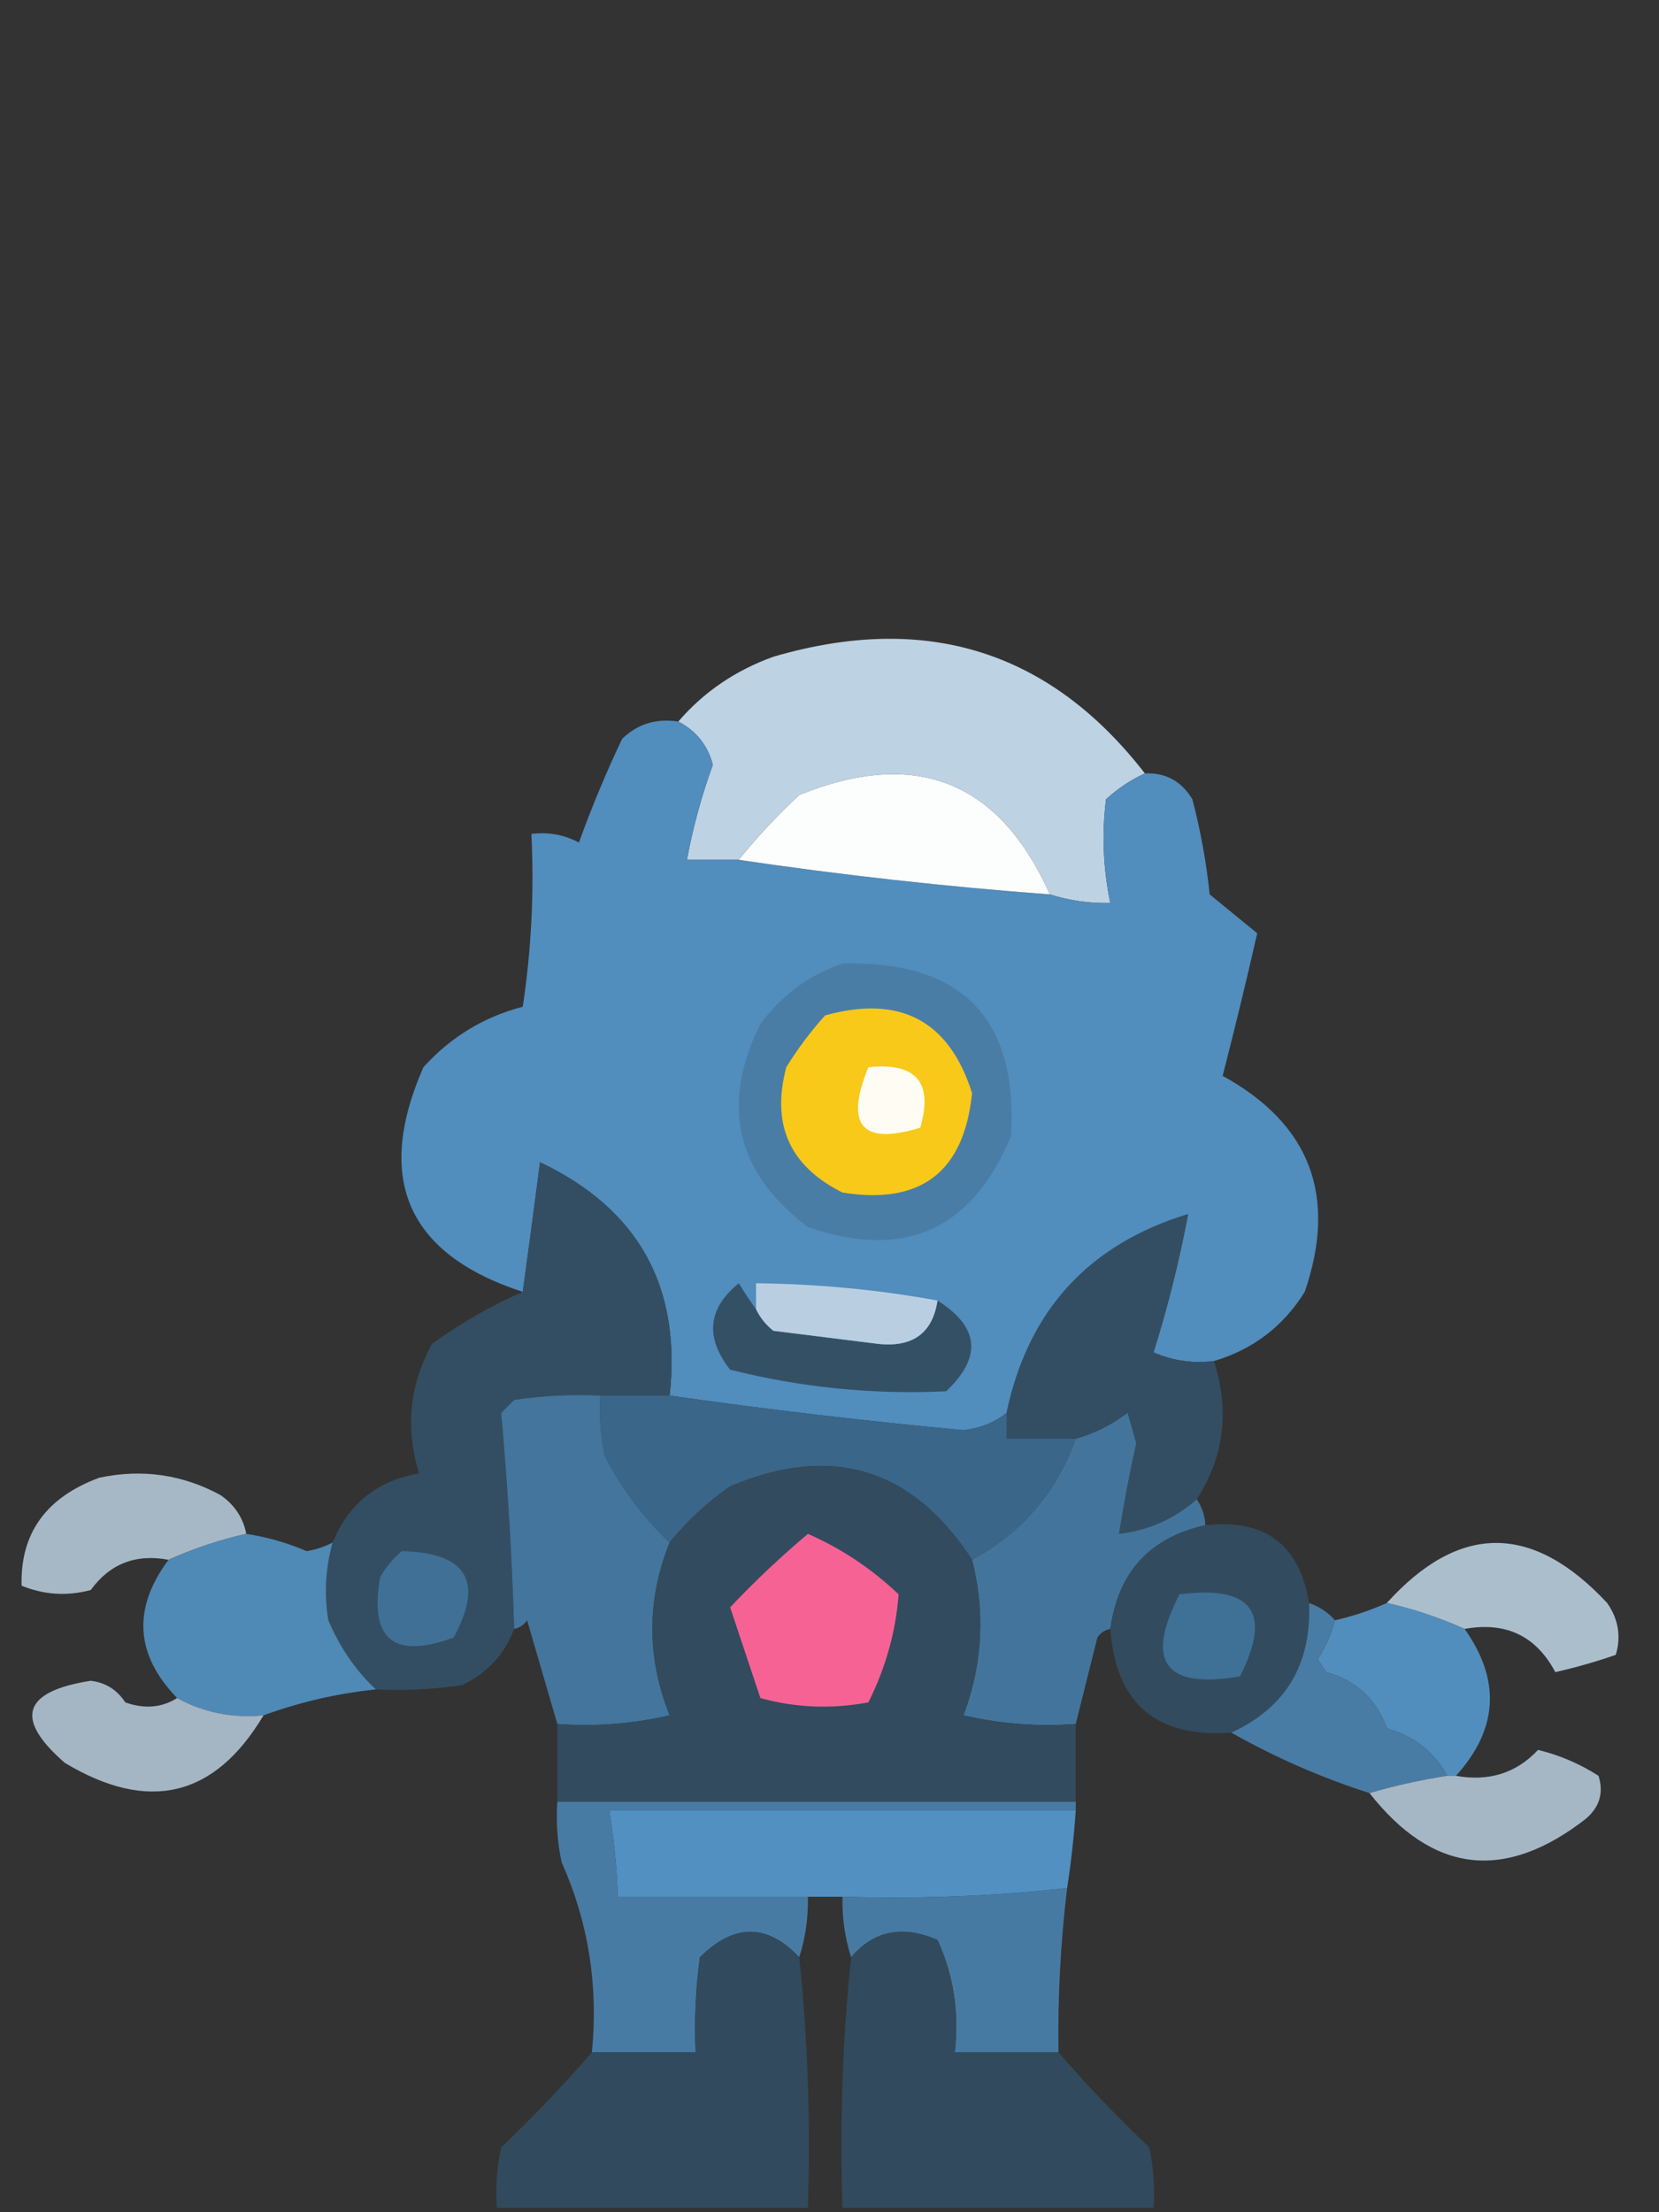 <?xml version="1.0" encoding="UTF-8"?>
<!DOCTYPE svg PUBLIC "-//W3C//DTD SVG 1.1//EN" "http://www.w3.org/Graphics/SVG/1.1/DTD/svg11.dtd">
<svg xmlns="http://www.w3.org/2000/svg" version="1.1" width="192px" height="256px" style="shape-rendering:geometricPrecision; text-rendering:geometricPrecision; image-rendering:optimizeQuality; fill-rule:evenodd; clip-rule:evenodd" xmlns:xlink="http://www.w3.org/1999/xlink">
<rect width="100%" height="100%" fill="#333333" stroke="none"/>
<g><path style="opacity:0.995" fill="#bed3e4" d="M 132.5,89.5 C 130.909,90.219 129.409,91.219 128,92.5C 127.503,96.524 127.669,100.524 128.5,104.5C 126.097,104.552 123.764,104.219 121.5,103.5C 115.637,90.374 105.97,86.541 92.5,92C 89.961,94.37 87.628,96.87 85.5,99.5C 83.5,99.5 81.5,99.5 79.5,99.5C 80.188,95.779 81.188,92.112 82.5,88.5C 81.905,86.239 80.571,84.572 78.5,83.5C 81.439,80.082 85.106,77.582 89.5,76C 107.174,70.82 121.507,75.32 132.5,89.5 Z"/></g>
<g><path style="opacity:1" fill="#518dbd" d="M 78.5,83.5 C 80.571,84.572 81.905,86.239 82.5,88.5C 81.188,92.112 80.188,95.779 79.5,99.5C 81.5,99.5 83.5,99.5 85.5,99.5C 97.433,101.265 109.433,102.599 121.5,103.5C 123.764,104.219 126.097,104.552 128.5,104.5C 127.669,100.524 127.503,96.524 128,92.5C 129.409,91.219 130.909,90.219 132.5,89.5C 134.903,89.393 136.736,90.393 138,92.5C 138.945,96.114 139.612,99.781 140,103.5C 141.833,105 143.667,106.5 145.5,108C 144.243,113.526 142.91,119.026 141.5,124.5C 151.638,130.069 154.805,138.403 151,149.5C 148.506,153.496 145.006,156.163 140.5,157.5C 138.076,157.808 135.743,157.474 133.5,156.5C 135.149,151.238 136.482,145.904 137.5,140.5C 125.978,144.023 118.978,151.69 116.5,163.5C 115.121,164.609 113.455,165.276 111.5,165.5C 100.11,164.444 88.777,163.11 77.5,161.5C 78.885,148.9 73.885,139.9 62.5,134.5C 61.833,139.651 61.166,144.651 60.5,149.5C 47.156,145.139 43.322,136.472 49,123.5C 52.16,120.006 55.994,117.672 60.5,116.5C 61.497,109.866 61.83,103.2 61.5,96.5C 63.467,96.261 65.3,96.594 67,97.5C 68.472,93.419 70.138,89.419 72,85.5C 73.789,83.771 75.956,83.104 78.5,83.5 Z"/></g>
<g><path style="opacity:1" fill="#fcfdfd" d="M 121.5,103.5 C 109.433,102.599 97.433,101.265 85.5,99.5C 87.628,96.87 89.961,94.37 92.5,92C 105.97,86.541 115.637,90.374 121.5,103.5 Z"/></g>
<g><path style="opacity:1" fill="#497da5" d="M 97.5,111.5 C 111.334,111.166 117.834,117.832 117,131.5C 112.491,142.339 104.658,145.839 93.5,142C 85.185,135.714 83.352,127.881 88,118.5C 90.529,115.115 93.696,112.782 97.5,111.5 Z"/></g>
<g><path style="opacity:1" fill="#f8c919" d="M 95.5,117.5 C 104.178,115.101 109.845,118.101 112.5,126.5C 111.568,135.633 106.568,139.467 97.5,138C 91.397,134.96 89.231,130.126 91,123.5C 92.332,121.34 93.832,119.34 95.5,117.5 Z"/></g>
<g><path style="opacity:1" fill="#fffcf4" d="M 100.5,123.5 C 106.033,122.921 108.033,125.255 106.5,130.5C 99.742,132.575 97.742,130.242 100.5,123.5 Z"/></g>
<g><path style="opacity:1" fill="#334e62" d="M 77.5,161.5 C 74.833,161.5 72.167,161.5 69.5,161.5C 66.15,161.335 62.817,161.502 59.5,162C 59,162.5 58.5,163 58,163.5C 58.767,172.054 59.267,180.387 59.5,188.5C 58.409,191.428 56.409,193.594 53.5,195C 50.183,195.498 46.85,195.665 43.5,195.5C 41.165,193.306 39.332,190.639 38,187.5C 37.505,184.469 37.671,181.469 38.5,178.5C 40.325,174.014 43.658,171.348 48.5,170.5C 46.889,165.282 47.389,160.282 50,155.5C 53.456,153.033 56.956,151.033 60.5,149.5C 61.166,144.651 61.833,139.651 62.5,134.5C 73.885,139.9 78.885,148.9 77.5,161.5 Z"/></g>
<g><path style="opacity:1" fill="#334e63" d="M 140.5,157.5 C 142.326,163.277 141.659,168.61 138.5,173.5C 135.896,175.782 132.896,177.116 129.5,177.5C 130.058,173.989 130.724,170.489 131.5,167C 131.167,165.833 130.833,164.667 130.5,163.5C 128.68,164.883 126.68,165.883 124.5,166.5C 121.833,166.5 119.167,166.5 116.5,166.5C 116.5,165.5 116.5,164.5 116.5,163.5C 118.978,151.69 125.978,144.023 137.5,140.5C 136.482,145.904 135.149,151.238 133.5,156.5C 135.743,157.474 138.076,157.808 140.5,157.5 Z"/></g>
<g><path style="opacity:1" fill="#345065" d="M 87.5,151.5 C 87.953,152.458 88.62,153.292 89.5,154C 93.5,154.5 97.5,155 101.5,155.5C 105.589,155.979 107.922,154.312 108.5,150.5C 113.343,153.553 113.676,157.053 109.5,161C 101.047,161.402 92.714,160.569 84.5,158.5C 81.572,154.757 81.905,151.424 85.5,148.5C 86.176,149.602 86.842,150.602 87.5,151.5 Z"/></g>
<g><path style="opacity:1" fill="#b9cfe1" d="M 108.5,150.5 C 107.922,154.312 105.589,155.979 101.5,155.5C 97.5,155 93.5,154.5 89.5,154C 88.62,153.292 87.953,152.458 87.5,151.5C 87.5,150.5 87.5,149.5 87.5,148.5C 94.604,148.577 101.604,149.244 108.5,150.5 Z"/></g>
<g><path style="opacity:1" fill="#3a6689" d="M 69.5,161.5 C 72.167,161.5 74.833,161.5 77.5,161.5C 88.777,163.11 100.11,164.444 111.5,165.5C 113.455,165.276 115.121,164.609 116.5,163.5C 116.5,164.5 116.5,165.5 116.5,166.5C 119.167,166.5 121.833,166.5 124.5,166.5C 122.281,172.717 118.281,177.384 112.5,180.5C 105.584,169.882 96.25,167.049 84.5,172C 81.833,173.862 79.5,176.028 77.5,178.5C 74.447,175.61 71.947,172.276 70,168.5C 69.503,166.19 69.337,163.857 69.5,161.5 Z"/></g>
<g><path style="opacity:1" fill="#43759c" d="M 138.5,173.5 C 139.11,174.391 139.443,175.391 139.5,176.5C 133.083,177.919 129.416,181.919 128.5,188.5C 127.883,188.611 127.383,188.944 127,189.5C 126.162,192.852 125.329,196.185 124.5,199.5C 120.116,199.826 115.783,199.492 111.5,198.5C 113.714,192.604 114.047,186.604 112.5,180.5C 118.281,177.384 122.281,172.717 124.5,166.5C 126.68,165.883 128.68,164.883 130.5,163.5C 130.833,164.667 131.167,165.833 131.5,167C 130.724,170.489 130.058,173.989 129.5,177.5C 132.896,177.116 135.896,175.782 138.5,173.5 Z"/></g>
<g><path style="opacity:0.957" fill="#abbecc" d="M 28.5,177.5 C 25.453,178.183 22.453,179.183 19.5,180.5C 15.719,179.789 12.719,180.955 10.5,184C 7.77,184.728 5.103,184.562 2.5,183.5C 2.333,177.44 5.333,173.274 11.5,171C 16.44,169.959 21.107,170.626 25.5,173C 27.141,174.129 28.141,175.629 28.5,177.5 Z"/></g>
<g><path style="opacity:1" fill="#43759d" d="M 69.5,161.5 C 69.337,163.857 69.503,166.19 70,168.5C 71.947,172.276 74.447,175.61 77.5,178.5C 74.837,185.141 74.837,191.808 77.5,198.5C 73.217,199.492 68.884,199.826 64.5,199.5C 63.341,195.535 62.174,191.535 61,187.5C 60.617,188.056 60.117,188.389 59.5,188.5C 59.267,180.387 58.767,172.054 58,163.5C 58.5,163 59,162.5 59.5,162C 62.817,161.502 66.15,161.335 69.5,161.5 Z"/></g>
<g><path style="opacity:1" fill="#4f89b6" d="M 28.5,177.5 C 30.905,177.866 33.238,178.533 35.5,179.5C 36.584,179.315 37.584,178.982 38.5,178.5C 37.671,181.469 37.505,184.469 38,187.5C 39.332,190.639 41.165,193.306 43.5,195.5C 39.019,195.968 34.686,196.968 30.5,198.5C 26.915,198.848 23.582,198.181 20.5,196.5C 15.643,191.484 15.309,186.151 19.5,180.5C 22.453,179.183 25.453,178.183 28.5,177.5 Z"/></g>
<g><path style="opacity:1" fill="#407096" d="M 46.5,179.5 C 54.022,179.67 56.022,183.003 52.5,189.5C 45.55,192.046 42.717,189.713 44,182.5C 44.698,181.309 45.531,180.309 46.5,179.5 Z"/></g>
<g><path style="opacity:1" fill="#324b5f" d="M 112.5,180.5 C 114.047,186.604 113.714,192.604 111.5,198.5C 115.783,199.492 120.116,199.826 124.5,199.5C 124.5,202.5 124.5,205.5 124.5,208.5C 104.5,208.5 84.5,208.5 64.5,208.5C 64.5,205.5 64.5,202.5 64.5,199.5C 68.884,199.826 73.217,199.492 77.5,198.5C 74.837,191.808 74.837,185.141 77.5,178.5C 79.5,176.028 81.833,173.862 84.5,172C 96.25,167.049 105.584,169.882 112.5,180.5 Z"/></g>
<g><path style="opacity:1" fill="#abbecc" d="M 169.5,188.5 C 166.547,187.183 163.547,186.183 160.5,185.5C 168.866,176.235 177.366,176.235 186,185.5C 187.301,187.365 187.635,189.365 187,191.5C 184.733,192.289 182.4,192.956 180,193.5C 177.772,189.304 174.272,187.637 169.5,188.5 Z"/></g>
<g><path style="opacity:1" fill="#528ebd" d="M 160.5,185.5 C 163.547,186.183 166.547,187.183 169.5,188.5C 173.716,194.435 173.383,200.102 168.5,205.5C 168.167,205.5 167.833,205.5 167.5,205.5C 166.004,202.735 163.67,200.901 160.5,200C 159.298,196.632 156.965,194.466 153.5,193.5C 153.167,193 152.833,192.5 152.5,192C 153.414,190.594 154.08,189.094 154.5,187.5C 156.579,187.029 158.579,186.363 160.5,185.5 Z"/></g>
<g><path style="opacity:1" fill="#f76294" d="M 93.5,177.5 C 97.372,179.193 100.872,181.526 104,184.5C 103.668,188.838 102.502,193.004 100.5,197C 96.245,197.796 92.079,197.629 88,196.5C 86.833,193 85.667,189.5 84.5,186C 87.331,183.003 90.331,180.169 93.5,177.5 Z"/></g>
<g><path style="opacity:1" fill="#324b5f" d="M 139.5,176.5 C 146.392,175.732 150.392,178.732 151.5,185.5C 151.785,192.614 148.785,197.614 142.5,200.5C 133.795,201.125 129.129,197.125 128.5,188.5C 129.416,181.919 133.083,177.919 139.5,176.5 Z"/></g>
<g><path style="opacity:1" fill="#3f7096" d="M 136.5,184.5 C 144.933,183.417 147.266,186.584 143.5,194C 134.812,195.481 132.479,192.314 136.5,184.5 Z"/></g>
<g><path style="opacity:1" fill="#487ca5" d="M 151.5,185.5 C 152.71,185.932 153.71,186.599 154.5,187.5C 154.08,189.094 153.414,190.594 152.5,192C 152.833,192.5 153.167,193 153.5,193.5C 156.965,194.466 159.298,196.632 160.5,200C 163.67,200.901 166.004,202.735 167.5,205.5C 164.345,205.99 161.345,206.656 158.5,207.5C 152.933,205.717 147.599,203.383 142.5,200.5C 148.785,197.614 151.785,192.614 151.5,185.5 Z"/></g>
<g><path style="opacity:1" fill="#a4b5c3" d="M 20.5,196.5 C 23.582,198.181 26.915,198.848 30.5,198.5C 24.851,207.983 17.185,209.817 7.5,204C 1.624,198.894 2.624,195.727 10.5,194.5C 12.208,194.703 13.541,195.536 14.5,197C 16.712,197.789 18.712,197.622 20.5,196.5 Z"/></g>
<g><path style="opacity:1" fill="#a5b7c5" d="M 158.5,207.5 C 161.345,206.656 164.345,205.99 167.5,205.5C 167.833,205.5 168.167,205.5 168.5,205.5C 172.321,206.186 175.488,205.186 178,202.5C 180.515,203.115 182.848,204.115 185,205.5C 185.624,207.464 185.124,209.131 183.5,210.5C 174.117,217.785 165.784,216.785 158.5,207.5 Z"/></g>
<g><path style="opacity:1" fill="#5190c0" d="M 124.5,209.5 C 124.296,212.518 123.963,215.518 123.5,218.5C 114.887,219.442 106.221,219.775 97.5,219.5C 96.167,219.5 94.833,219.5 93.5,219.5C 86.167,219.5 78.833,219.5 71.5,219.5C 71.384,216.14 71.051,212.807 70.5,209.5C 88.5,209.5 106.5,209.5 124.5,209.5 Z"/></g>
<g><path style="opacity:1" fill="#487ba4" d="M 64.5,208.5 C 84.5,208.5 104.5,208.5 124.5,208.5C 124.5,208.833 124.5,209.167 124.5,209.5C 106.5,209.5 88.5,209.5 70.5,209.5C 71.051,212.807 71.384,216.14 71.5,219.5C 78.833,219.5 86.167,219.5 93.5,219.5C 93.552,221.903 93.219,224.236 92.5,226.5C 88.793,222.567 84.959,222.567 81,226.5C 80.501,230.152 80.335,233.818 80.5,237.5C 76.5,237.5 72.5,237.5 68.5,237.5C 69.265,229.779 68.098,222.446 65,215.5C 64.503,213.19 64.337,210.857 64.5,208.5 Z"/></g>
<g><path style="opacity:1" fill="#477aa2" d="M 123.5,218.5 C 122.74,224.804 122.407,231.137 122.5,237.5C 118.5,237.5 114.5,237.5 110.5,237.5C 111.026,232.891 110.359,228.557 108.5,224.5C 104.454,222.741 101.121,223.408 98.5,226.5C 97.781,224.236 97.448,221.903 97.5,219.5C 106.221,219.775 114.887,219.442 123.5,218.5 Z"/></g>
<g><path style="opacity:1" fill="#314a5d" d="M 92.5,226.5 C 93.494,235.986 93.827,245.652 93.5,255.5C 81.5,255.5 69.5,255.5 57.5,255.5C 57.337,253.143 57.503,250.81 58,248.5C 61.732,244.938 65.232,241.271 68.5,237.5C 72.5,237.5 76.5,237.5 80.5,237.5C 80.335,233.818 80.501,230.152 81,226.5C 84.959,222.567 88.793,222.567 92.5,226.5 Z"/></g>
<g><path style="opacity:1" fill="#314a5d" d="M 122.5,237.5 C 125.768,241.271 129.268,244.938 133,248.5C 133.497,250.81 133.663,253.143 133.5,255.5C 121.5,255.5 109.5,255.5 97.5,255.5C 97.173,245.652 97.506,235.986 98.5,226.5C 101.121,223.408 104.454,222.741 108.5,224.5C 110.359,228.557 111.026,232.891 110.5,237.5C 114.5,237.5 118.5,237.5 122.5,237.5 Z"/></g>
</svg>

